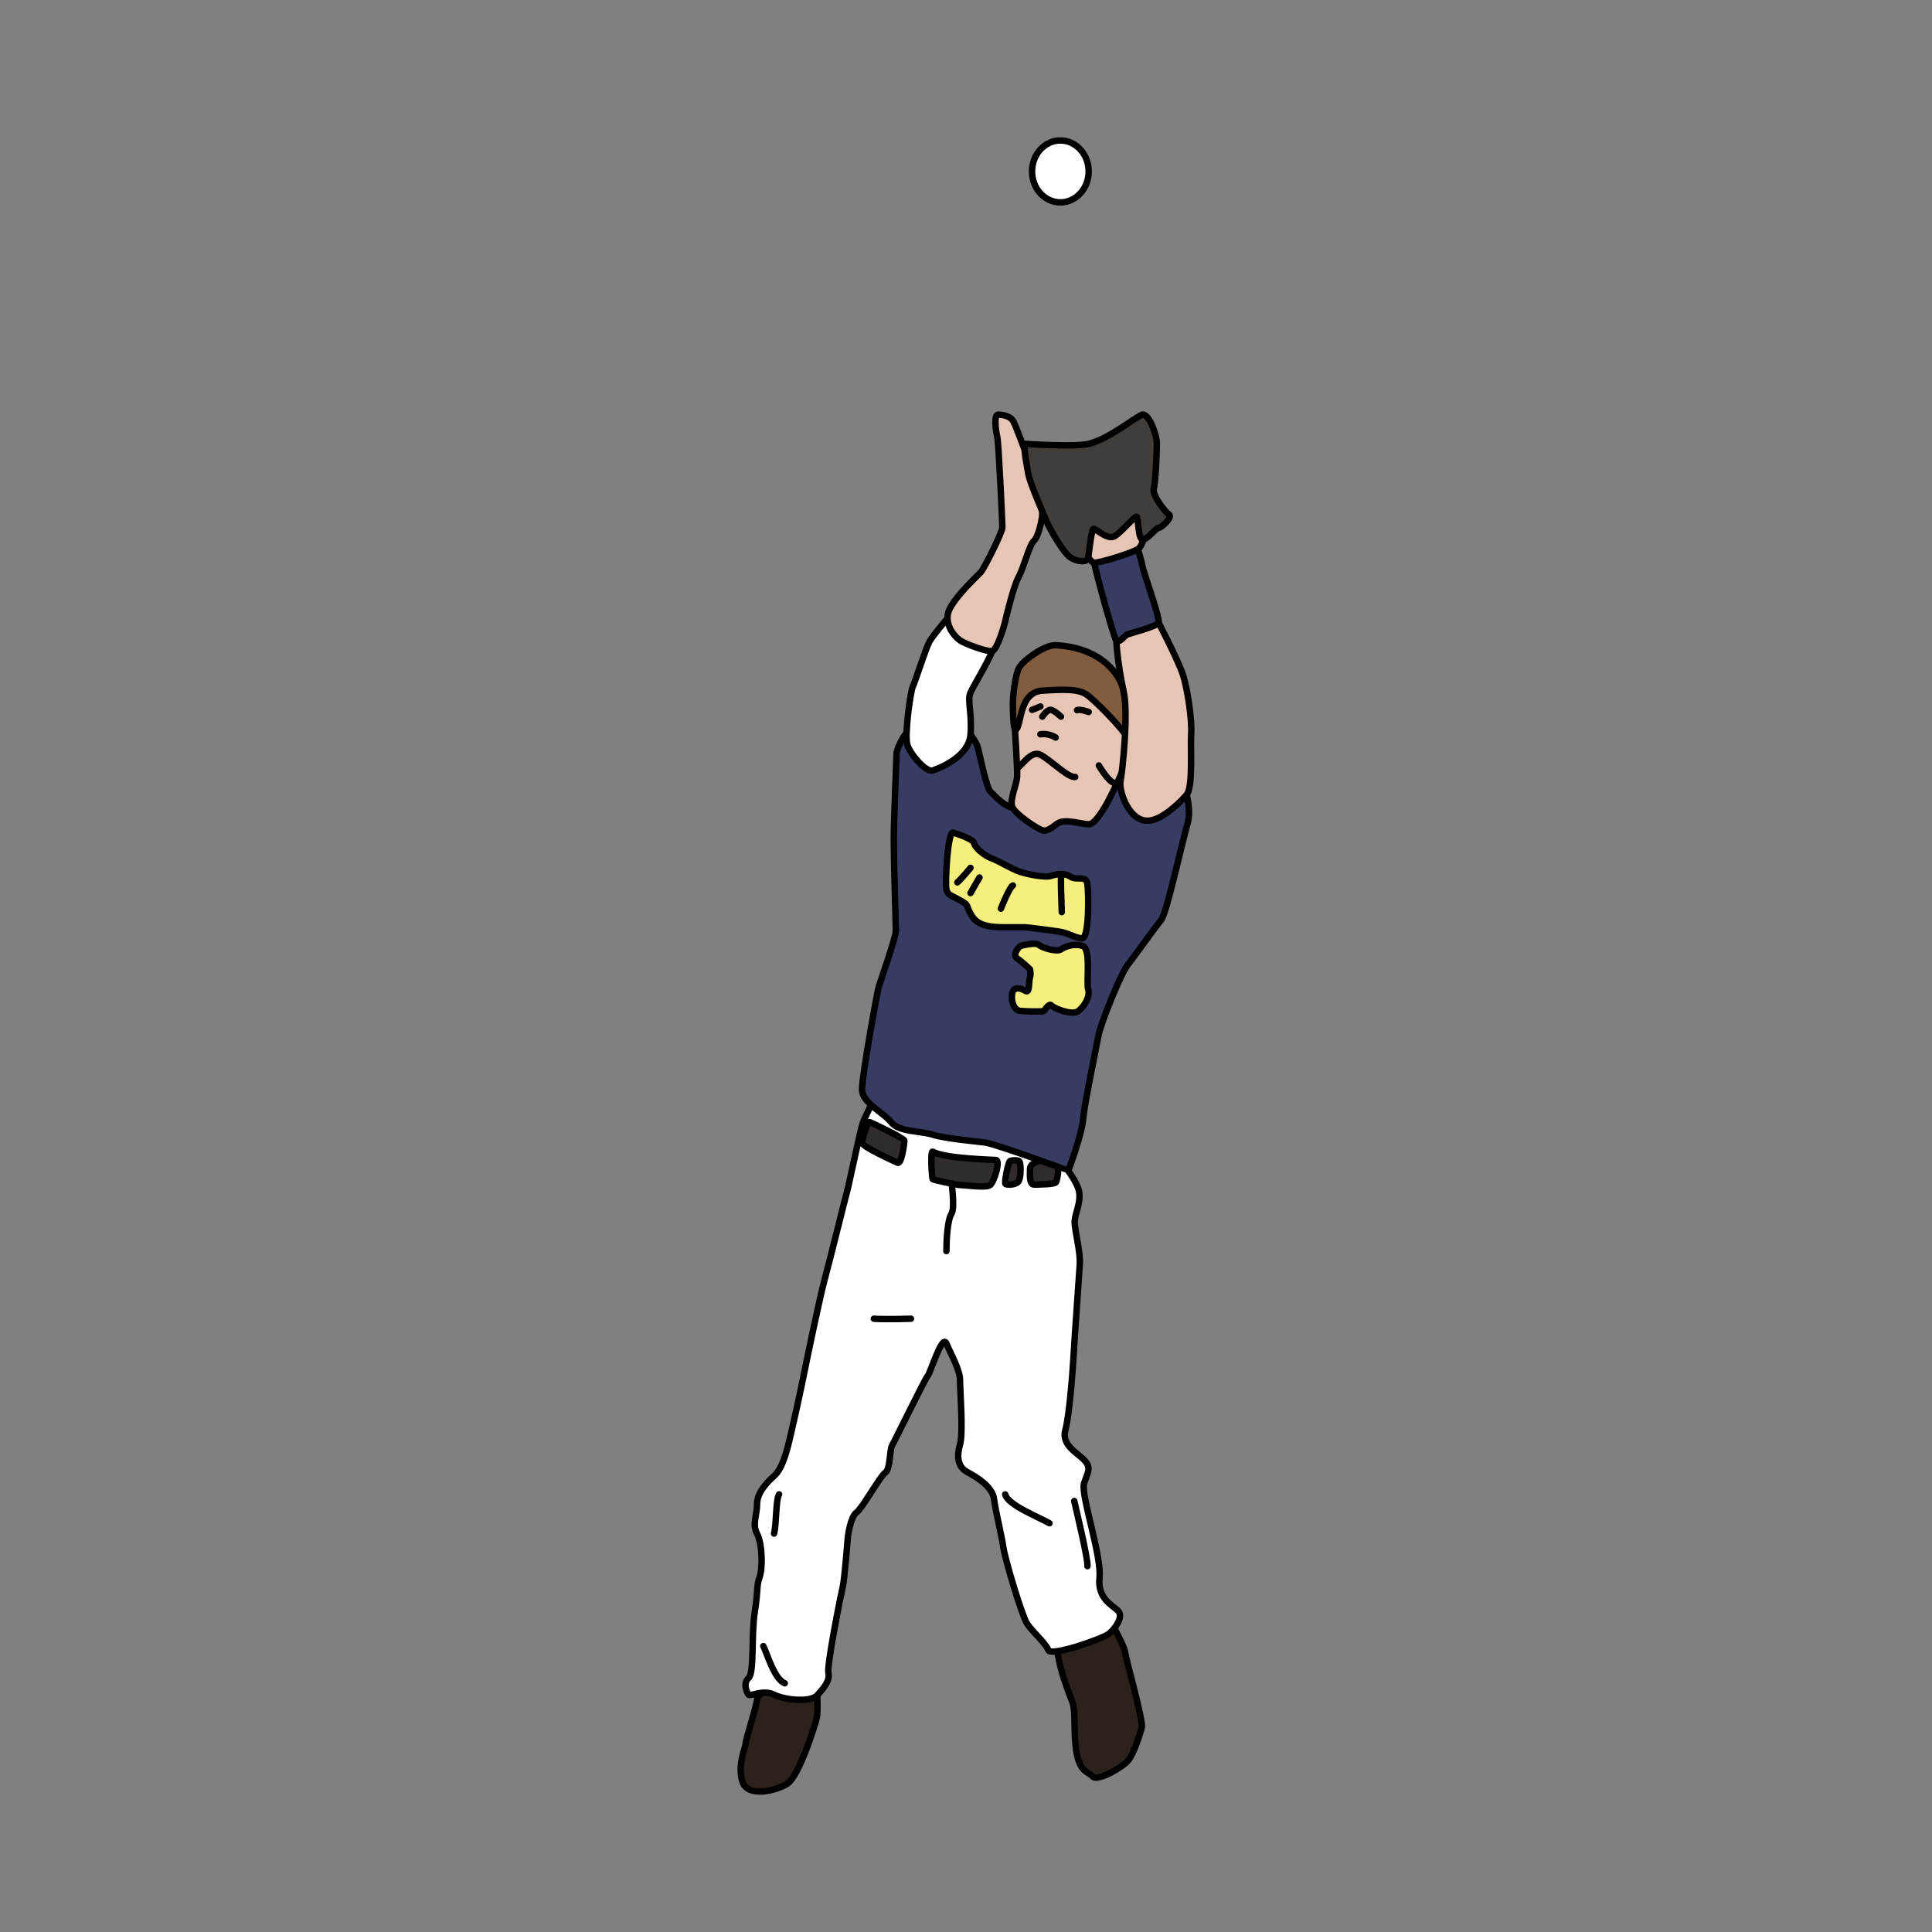 <?xml version="1.0" encoding="utf-8"?>
<!-- Generator: Adobe Illustrator 17.0.0, SVG Export Plug-In . SVG Version: 6.00 Build 0)  -->
<!DOCTYPE svg PUBLIC "-//W3C//DTD SVG 1.1//EN" "http://www.w3.org/Graphics/SVG/1.1/DTD/svg11.dtd">
<svg version="1.1" id="Layer_1" xmlns="http://www.w3.org/2000/svg" xmlns:xlink="http://www.w3.org/1999/xlink" x="0px" y="0px"
	 width="300px" height="300px" viewBox="0 0 300 300" enable-background="new 0 0 300 300" xml:space="preserve">
<rect x="0" y="0" width="300" height="300" fill="#808080" stroke="none"/>
<path fill="#2B221C" stroke="#000000" stroke-linecap="round" stroke-linejoin="round" stroke-miterlimit="10" d="M126.818,261.894
	c0,0,0.268,3.746,0,4.883s-2.743,9.098-4.616,10.235c-1.873,1.137-6.221,2.141-6.957-0.468c-0.736-2.609,0.535-5.218,0.535-5.82
	s1.739-5.887,1.806-7.024C117.653,262.563,126.702,258.486,126.818,261.894z"/>
<path fill="#2B221C" stroke="#000000" stroke-linecap="round" stroke-linejoin="round" stroke-miterlimit="10" d="M172.102,251.056
	c0.245,0.523,2.5,4.52,2.597,5.482s2.885,10.771,2.597,11.732s-1.154,3.943-2.116,5.097c-0.962,1.154-4.808,3.27-5.482,2.5
	c-0.673-0.769-1.923-0.577-2.5-3.558c-0.577-2.981-0.096-6.443-0.673-7.982c-0.577-1.539-3.366-8.27-2.02-10.771
	C165.851,251.056,171.19,249.107,172.102,251.056z"/>
<path fill="#FFFFFF" stroke="#000000" stroke-linecap="round" stroke-linejoin="round" stroke-miterlimit="10" d="M136.542,169.326
	c-0.392,0.269-2.11,3.956-2.505,4.879c-0.396,0.923-2.11,9.362-2.505,10.813c-0.396,1.451-2.637,10.549-3.428,13.45
	c-0.791,2.901-2.769,12.395-3.428,15.692c-0.659,3.297-2.242,10.285-2.505,11.077s-0.791,2.901-1.978,3.956
	c-1.187,1.055-2.637,2.637-2.637,4.352s-0.791,3.165,0,4.615s0.923,5.275,0.396,6.725c-0.527,1.451-0.176,1.79-0.747,5.379
	c-0.571,3.588-0.044,9.497-0.967,10.3c-0.923,0.804-0.264,2.255,0,2.585c0.264,0.329,2.242-0.857,3.956,0
	c1.714,0.857,5.712,1.24,6.746,0.059c1.034-1.181,1.957-2.236,1.693-3.422s1.978-12.395,2.242-13.45s0.791-7.78,0.791-7.78
	s0.396-3.033,1.319-3.692s3.692-5.67,4.483-6.198c0.791-0.527,0.659-3.56,1.055-4.22c0.396-0.659,5.143-10.417,5.538-10.813
	c0.396-0.396,2.242-6.593,2.901-5.011c0.659,1.582,2.11,4.088,2.11,5.67s0.527,8.307,0,10.022c-0.527,1.714-0.396,3.428,1.055,4.22
	s3.956,2.242,4.22,4.22c0.264,1.978,1.187,5.67,1.451,7.516c0.264,1.846,2.901,10.681,3.692,11.868
	c0.791,1.187,2.901,3.033,3.297,4.088c0.396,1.055,8.394-1.76,9.362-2.505s2.242-2.561,1.582-3.456
	c-0.659-0.895-3.36-1.818-2.999-5.247c0.362-3.428-2.935-12.923-2.408-14.637c0.527-1.714,1.187-2.374,0.132-3.56
	s-3.692-2.374-3.033-4.747s1.187-9.758,1.319-12.131c0.132-2.374,0.791-11.604,0.923-13.582c0.132-1.978-0.791-5.275-0.791-6.593
	s1.055-3.033,0.659-4.879c-0.396-1.846-3.428-5.406-4.615-6.989C161.728,176.314,138.652,167.875,136.542,169.326z"/>
<path fill="none" stroke="#000000" stroke-linecap="round" stroke-linejoin="round" stroke-miterlimit="10" d="M147.726,182.617
	c-0.028,1.17,0.64,4.866,0,5.891c-0.64,1.025-0.768,4.354-0.768,5.763"/>
<path fill="none" stroke="#000000" stroke-linecap="round" stroke-linejoin="round" stroke-miterlimit="10" d="M141.451,204.771
	c0,0-4.098,0.128-5.763,0"/>
<path fill="none" stroke="#000000" stroke-linecap="round" stroke-linejoin="round" stroke-miterlimit="10" d="M162.966,236.531
	c-1.793-1.025-6.461-2.817-6.88-4.482"/>
<path fill="none" stroke="#000000" stroke-linecap="round" stroke-linejoin="round" stroke-miterlimit="10" d="M166.807,233.073
	c0.256,1.153,2.177,9.092,2.049,10.117"/>
<path fill="none" stroke="#000000" stroke-linecap="round" stroke-linejoin="round" stroke-miterlimit="10" d="M118.528,255.612
	c0.512,0.896,1.665,5.123,3.33,5.763"/>
<path fill="none" stroke="#000000" stroke-linecap="round" stroke-linejoin="round" stroke-miterlimit="10" d="M120.977,232.049
	c-0.528,0.768-0.4,4.738-0.784,6.083"/>
<path fill="#302B2C" stroke="#000000" stroke-linecap="round" stroke-linejoin="round" stroke-miterlimit="10" d="M135.031,174.242
	c0.46,0.152,5.399,2.512,5.399,2.887s-0.428,3.742-1.069,3.421s-5.559-2.491-5.506-3.143
	C133.909,176.754,134.692,174.13,135.031,174.242z"/>
<path fill="#302B2C" stroke="#000000" stroke-linecap="round" stroke-linejoin="round" stroke-miterlimit="10" d="M144.835,178.839
	c-0.405-0.222-0.139,4.169,0,4.276c0.139,0.107,3.72,0.909,4.415,0.909c0.695,0,3.849,0.481,4.49,0
	c0.641-0.481,1.657-3.849,0.909-3.902C153.901,180.068,146.781,179.908,144.835,178.839z"/>
<path fill="#302B2C" stroke="#000000" stroke-linecap="round" stroke-linejoin="round" stroke-miterlimit="10" d="M156.841,180.282
	c-0.27,0.101-0.962,3.421-0.695,3.581c0.267,0.16,1.764,0.16,2.085-0.535c0.321-0.695,0.321-2.887,0-3.047
	C157.91,180.122,157.268,180.122,156.841,180.282z"/>
<path fill="#302B2C" stroke="#000000" stroke-linecap="round" stroke-linejoin="round" stroke-miterlimit="10" d="M162.346,179.748
	c-0.435,0.493-2.428,0.641-2.405,1.787c0.009,0.458-0.214,2.45,0.668,2.417s3.074-0.034,3.341-0.354s0.695-3.127,0-3.434
	S162.695,179.352,162.346,179.748z"/>
<path fill="#373C63" stroke="#000000" stroke-linecap="round" stroke-linejoin="round" stroke-miterlimit="10" d="M152.954,177.405
	c-0.782-0.115-6.041-0.566-8.12-1.211c-2.079-0.644-5.192-0.369-6.48-1.956c-1.288-1.587-4.492-2.991-4.5-5.08
	s2.353-15.078,2.568-15.83c0.215-0.751,2.684-7.729,2.684-8.803s-0.322-10.842-0.322-14.063c0-3.22,0.429-12.667,0.429-13.419
	s1.396-3.865,3.006-4.509s6.87-0.537,6.87-0.537s2.362,2.791,2.684,3.865c0.322,1.073,1.396,6.548,2.04,7.085
	c0.644,0.537,2.445,2.898,4.658,2.576c2.213-0.322,10.156-1.288,10.478-1.396c0.322-0.107,4.294-3.113,5.689-2.898
	c1.396,0.215,8.695-0.751,8.695-0.751s1.932,4.509,1.073,7.407c-0.859,2.898-3.22,13.848-4.079,14.921
	c-0.859,1.073-4.187,5.689-5.26,7.085c-1.073,1.396-4.187,9.125-4.509,10.95s-2.147,10.413-2.362,12.882
	c-0.215,2.469-2.29,8.113-2.336,8.052C165.816,181.715,154.616,177.649,152.954,177.405z"/>
<path fill="#F6EF7E" stroke="#000000" stroke-linecap="round" stroke-linejoin="round" stroke-miterlimit="10" d="M148.005,129.283
	c0,0,3.125,0.966,3.232,1.61s1.503,1.932,2.684,2.362s3.197,1.718,4.55,2.147s3.823,0.859,4.574,0.644
	c0.751-0.215,2.04-0.637,3.113,0.057c1.073,0.694,2.469-0.272,2.684,1.124c0.215,1.396,0.322,8.588-0.859,8.481
	s-2.052-0.859-3.656-1.073c-1.604-0.215-4.703-0.644-5.086-0.644s-0.776,0-3.156,0c-2.38,0-4.312-0.215-5.278-1.932
	s-0.215-1.396-1.718-2.254c-1.503-0.859-1.903-0.751-2.132-1.718C146.728,137.119,147.16,128.997,148.005,129.283z"/>
<path fill="none" stroke="#000000" stroke-linecap="round" stroke-linejoin="round" stroke-miterlimit="10" d="M164.87,141.628
	c0-0.966-0.283-5.933,0-5.905"/>
<path fill="none" stroke="#000000" stroke-linecap="round" stroke-linejoin="round" stroke-miterlimit="10" d="M157.278,137.492
	c-0.459,0.164-1.747,3.277-1.855,3.599"/>
<path fill="none" stroke="#000000" stroke-linecap="round" stroke-linejoin="round" stroke-miterlimit="10" d="M152.096,136.26
	c-0.215,0.322-0.966,1.717-1.396,2.415"/>
<path fill="none" stroke="#000000" stroke-linecap="round" stroke-linejoin="round" stroke-miterlimit="10" d="M150.7,134.758
	c0,0-1.503,1.825-2.04,2.254"/>
<path fill="#F6EF7E" stroke="#000000" stroke-linecap="round" stroke-linejoin="round" stroke-miterlimit="10" d="M158.471,146.885
	c-0.257,0.11-1.348,1.398-0.534,1.935s1.985,1.671,1.985,1.671s0.205,0.69,0,1.334s0.024,2.469-0.681,2.04
	c-0.705-0.429-1.611-0.622-1.963,0.065s-0.161,2.941,1.193,3.048s3.592,0.107,3.654,0c0.062-0.107,0.813-1.288,1.135-0.859
	c0.322,0.429,3.113,1.557,4.079,0.939c0.966-0.617,1.988-2.335,1.638-3.408s0.509-6.339-0.887-6.766
	c-1.396-0.426-2.72,0.11-3.346,0.54s-2.88-0.211-3.417-0.696S158.471,146.885,158.471,146.885z"/>
<path fill="#FFFFFF" stroke="#000000" stroke-linecap="round" stroke-linejoin="round" stroke-miterlimit="10" d="M146.897,96.298
	c0,0-1.984,2.305-2.56,3.314c-0.576,1.008-2.233,6.267-2.593,6.987c-0.36,0.72-1.297,7.492-0.864,9.004
	c0.432,1.513,2.953,4.394,3.962,4.034c1.008-0.36,5.596-2.085,5.86-5.581c0.263-3.496-0.552-5.297,0-6.521s3.577-6.123,3.577-7.203
	S148.139,94.798,146.897,96.298z"/>
<path fill="#E7C5B5" stroke="#000000" stroke-linecap="round" stroke-linejoin="round" stroke-miterlimit="10" d="M149.235,99.54
	c-1.086-0.671-2.921-2.881-1.713-5.114c1.208-2.233,4.306-5.042,4.81-5.619s3.314-6.123,3.314-6.915s-0.576-13.182-0.792-14.047
	c-0.216-0.864-0.576-3.458,0.144-3.458s1.945,0.216,2.377,1.081c0.432,0.864,1.801,4.538,2.233,5.763
	c0.432,1.225,2.161,7.564,2.233,8.356c0.072,0.792-0.576,3.746-1.297,4.394c-0.72,0.648-1.585,4.178-2.377,5.619
	c-0.792,1.441-1.873,5.979-2.089,6.915c-0.216,0.936-1.274,4.417-2.006,4.586S150.039,100.037,149.235,99.54z"/>
<path fill="#E7C5B5" stroke="#000000" stroke-linecap="round" stroke-linejoin="round" stroke-miterlimit="10" d="M164.362,127.778
	c-0.627,0.362-1.646,1.441-2.516,1.153c-0.87-0.288-4.469-2.665-4.722-3.818s0.727-3.314,0.813-4.466s-0.346-7.131-0.346-7.78
	s1.441-5.907,2.449-6.627c1.008-0.72,10.013-1.873,12.39,1.153c2.377,3.025,2.593,7.131,2.593,7.42s0,1.873,0,2.809
	c0,0.936-2.881,6.771-3.386,7.564s-1.65,2.809-2.59,2.809S165.455,127.147,164.362,127.778z"/>
<path fill="none" stroke="#000000" stroke-linecap="round" stroke-linejoin="round" stroke-miterlimit="10" d="M169.048,110.561
	c0,0-1.372-0.504-1.804-0.288"/>
<path fill="none" stroke="#000000" stroke-linecap="round" stroke-linejoin="round" stroke-miterlimit="10" d="M161.553,109.697
	c0,0-0.72,0.325-1.297,0.522"/>
<path fill="none" stroke="#000000" stroke-linecap="round" stroke-linejoin="round" stroke-miterlimit="10" d="M163.93,114.523
	c0,0-1.081-0.72-2.377-0.504"/>
<path fill="none" stroke="#000000" stroke-linecap="round" stroke-linejoin="round" stroke-miterlimit="10" d="M161.846,111.282
	c0,0,0.684-1.044,1.24-1.062s1.659,1.062,1.659,1.062"/>
<path fill="none" stroke="#000000" stroke-linecap="round" stroke-linejoin="round" stroke-miterlimit="10" d="M157.937,119.278
	c0.878-0.504,2.175-2.797,3.616-2.083c1.441,0.714,4.394,3.668,5.403,3.452"/>
<path fill="none" stroke="#000000" stroke-linecap="round" stroke-linejoin="round" stroke-miterlimit="10" d="M170.629,118.858
	c0,0,2.04,3.541,2.893,2.593"/>
<path fill="#815C3F" stroke="#000000" stroke-linecap="round" stroke-linejoin="round" stroke-miterlimit="10" d="M163.93,100.188
	c-1.668-0.089-4.898,2.233-5.619,3.386c-0.72,1.153-1.057,4.826-1.033,5.763c0.024,0.936-0.003,4.898,0.659,3.746
	s0.529-5.619,3.909-5.835s5.541-0.275,6.838,0.583c1.297,0.858,5.877,5.54,6.324,6.693c0.447,1.153-0.057-6.339-0.85-8.284
	C173.366,104.294,170.701,100.548,163.93,100.188z"/>
<path fill="#E7C5B5" stroke="#000000" stroke-linecap="round" stroke-linejoin="round" stroke-miterlimit="10" d="M178.553,127.417
	c-3.14,0.433-4.87-4.543-4.56-6.123s1.254-10.544,0.494-13.88c-0.76-3.336-1.53-9.171-0.965-10.035s5.247-2.809,5.535-2.305
	c0.288,0.504,3.962,7.492,4.682,9.869s1.369,6.979,1.225,9.036c-0.144,2.057,0.327,8.205-0.701,9.417
	C183.235,124.608,180.642,127.129,178.553,127.417z"/>
<path fill="#373C63" stroke="#000000" stroke-linecap="round" stroke-linejoin="round" stroke-miterlimit="10" d="M179.901,96.672
	c-0.274,0.65-4.446,1.644-4.878,1.86c-0.432,0.216-1.303,1.441-1.696,0.936c-0.393-0.504-3.49-11.67-3.49-12.534
	s5.475-3.818,6.123-3.025c0.648,0.792,1.297,3.17,1.441,4.034S180.168,96.037,179.901,96.672z"/>
<path fill="#E7C5B5" stroke="#000000" stroke-linecap="round" stroke-linejoin="round" stroke-miterlimit="10" d="M178.625,78.218
	c-0.032,0.437-0.687,6.387-1.964,7.083c-1.277,0.697-6.176,2.209-6.824,2.065c-0.648-0.144-2.233-2.789-2.305-3.591
	c-0.072-0.803,2.089-3.54,2.305-3.612c0.216-0.072,3.192,0.936,3.685,0.432S178.699,77.218,178.625,78.218z"/>
<path fill="#413D3B" stroke="#000000" stroke-linecap="round" stroke-linejoin="round" stroke-miterlimit="10" d="M169.048,68.925
	c-1.963,0.479-9.146,0.061-9.728,0c-0.582-0.061,0.144,3.386,0.36,4.682c0.216,1.297,2.521,6.699,3.025,7.78
	c0.504,1.081,2.504,4.538,3.521,5.186c1.017,0.648,2.631,0.864,2.76,0c0.13-0.864,0.49-4.466,0.85-4.466s2.16,1.801,3.241,1.153
	c1.081-0.648,3.026-3.025,3.386-3.025c0.36,0,0.188,3.839,1.103,3.54s1.92-1.811,2.354-1.811c0.434,0,2.235-1.657,1.586-2.089
	c-0.648-0.432-2.612-3.025-2.351-3.962c0.262-0.936,0.478-5.404,0.478-6.988s-1.297-4.754-2.233-4.537
	C176.464,64.603,172.293,68.133,169.048,68.925z"/>
<ellipse fill="#FFFFFF" stroke="#000000" stroke-linecap="round" stroke-linejoin="round" stroke-miterlimit="10" cx="164.652" cy="26.618" rx="4.396" ry="4.808"/>
</svg>

